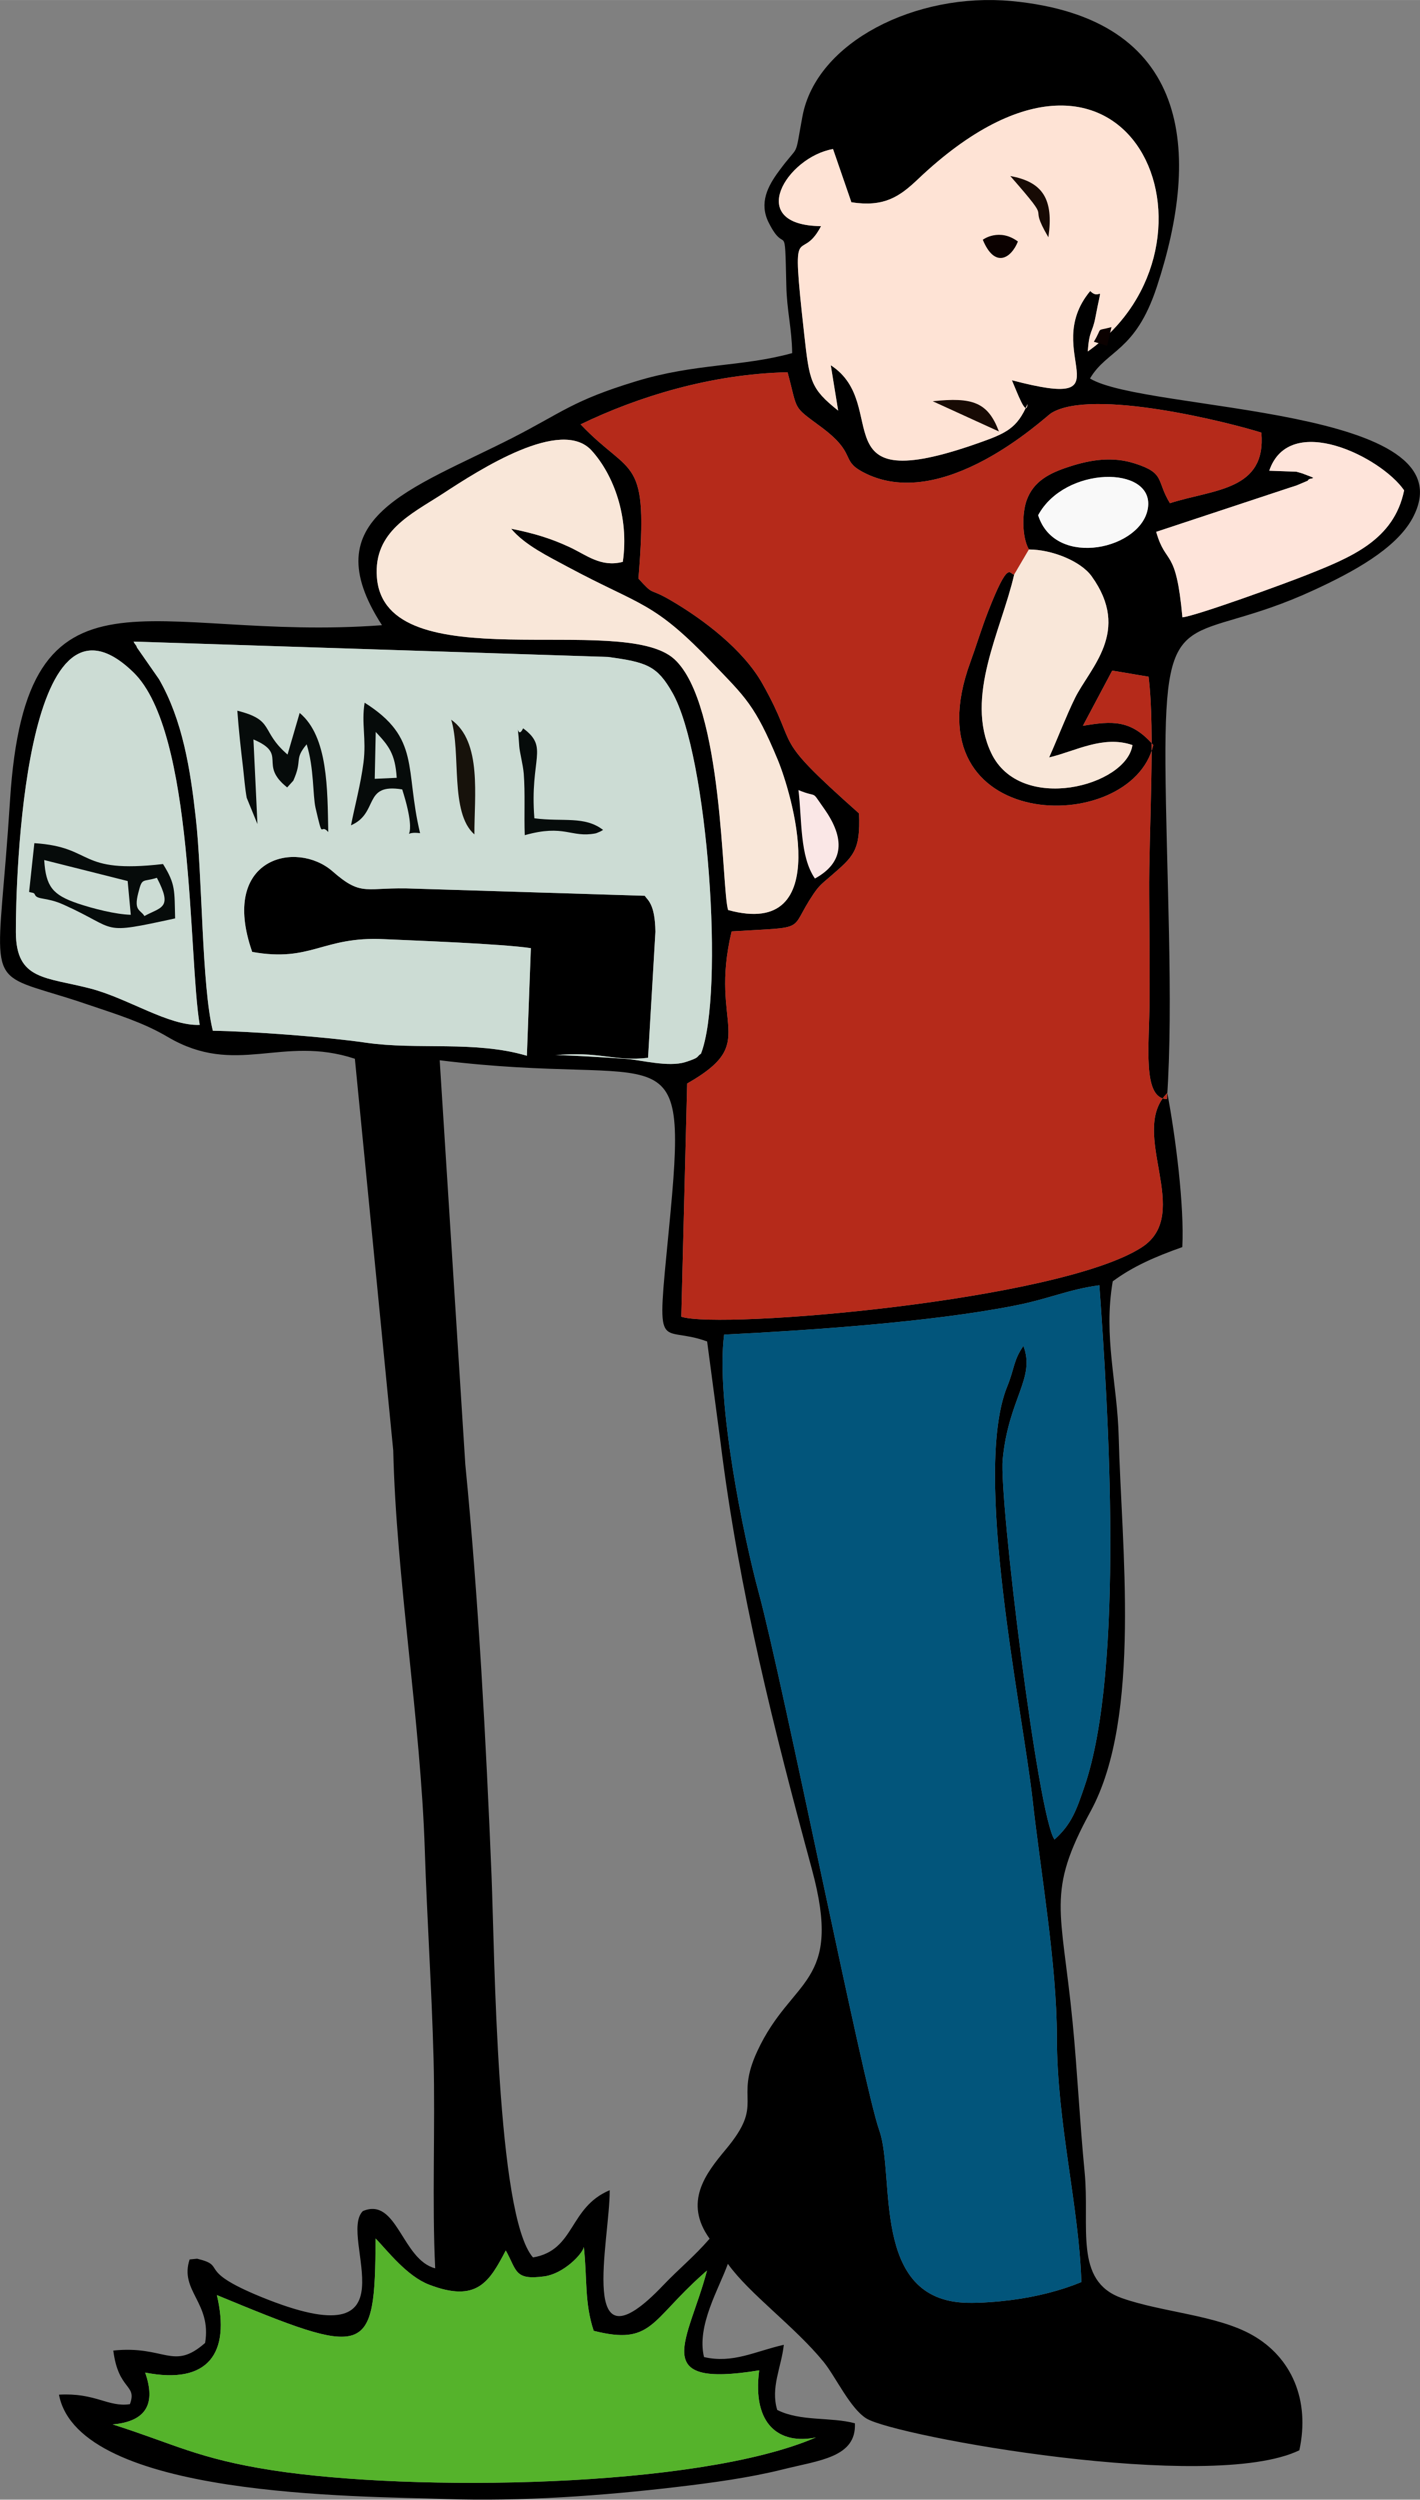 <?xml version="1.0" encoding="UTF-8"?>
<!DOCTYPE svg PUBLIC "-//W3C//DTD SVG 1.1//EN" "http://www.w3.org/Graphics/SVG/1.1/DTD/svg11.dtd">
<!-- Creator: CorelDRAW X7 -->
<svg xmlns="http://www.w3.org/2000/svg" xml:space="preserve" width="113.675mm" height="200mm" version="1.1" style="shape-rendering:geometricPrecision; text-rendering:geometricPrecision; image-rendering:optimizeQuality; fill-rule:evenodd; clip-rule:evenodd"
viewBox="0 0 11368 20000"
 xmlns:xlink="http://www.w3.org/1999/xlink">
 <rect x="0" y="0" width="11368" height="20000" fill="#808080" stroke="none"/>
 <defs>
  <style type="text/css">
   <![CDATA[
    .fil0 {fill:black}
    .fil2 {fill:#02557B}
    .fil9 {fill:#060B0A}
    .fil13 {fill:#0B0100}
    .fil12 {fill:#170A04}
    .fil11 {fill:#17120B}
    .fil4 {fill:#55B32B}
    .fil1 {fill:#B52A1A}
    .fil3 {fill:#CCDCD4}
    .fil6 {fill:#F9E7D9}
    .fil8 {fill:#F9F9F9}
    .fil10 {fill:#FAE7E6}
    .fil5 {fill:#FEE3D5}
    .fil7 {fill:#FEE4DA}
   ]]>
  </style>
 </defs>
 <g id="Laag_x0020_1">
  <g id="_997380943344">
   <path class="fil0" d="M6078 18965c-58,440 165,596 454,537 -945,409 -3234,436 -4351,263 -598,-93 -787,-211 -1279,-367 270,-24 347,-166 260,-415 508,100 684,-158 574,-620 1210,500 1266,505 1271,-453 92,95 250,302 429,370 383,147 482,-24 613,-274 90,159 66,241 310,207 152,-21 304,-177 315,-235 28,255 4,445 79,671 468,118 453,-80 876,-455 7,-7 20,-19 31,-27 -146,560 -478,945 418,798zm2579 -706c-161,67 -359,118 -564,144 -101,13 -248,25 -349,22 -779,-17 -574,-1012 -705,-1380 -129,-363 -770,-3582 -965,-4302 -119,-437 -346,-1535 -277,-2065 682,-34 1657,-100 2321,-231 283,-55 425,-128 683,-164 70,964 204,3072 -119,4011 -63,184 -102,301 -240,424 -132,-176 -445,-2735 -415,-3041 48,-493 264,-650 166,-908 -80,114 -71,181 -129,323 -281,691 121,2580 203,3311 63,570 194,1312 194,1897 0,682 178,1358 196,1959zm-2890 -6729c149,1206 433,2321 732,3423 254,935 -159,861 -436,1458 -188,404 64,408 -252,786 -161,193 -341,422 -130,715 -129,148 -241,236 -372,373 -698,733 -425,-365 -428,-761 -330,139 -274,480 -614,538 -293,-332 -307,-2441 -332,-3057 -44,-1074 -105,-2222 -210,-3289l-205 -3233c1855,229 1997,-306 1834,1363 -101,1036 -80,745 307,887l106 797zm-4168 -3330c-249,10 -572,-212 -876,-291 -358,-93 -595,-65 -596,-451 -2,-396 60,-2937 942,-2078 491,478 438,2283 530,2820zm-503 -3020c-4,-21 -18,-23 -26,-47l3798 123c310,42 393,71 515,286 286,501 417,2404 229,2888 -41,28 -4,29 -126,68 -135,42 -355,-17 -472,-26 -137,-10 -541,-35 -579,-28 358,-38 489,52 753,19l59 -1008c-3,-228 -65,-254 -85,-288l-1840 -57c-396,-18 -417,74 -660,-139 -289,-252 -907,-110 -643,645 475,85 562,-126 1055,-102 241,11 945,37 1176,72l-32 861c-415,-123 -877,-44 -1292,-105 -305,-45 -918,-91 -1222,-95 -90,-358 -83,-1239 -138,-1715 -42,-372 -103,-768 -293,-1098l-177 -254zm4733 2101c-53,-163 -36,-1645 -430,-2007 -417,-383 -2319,181 -2382,-657 -27,-366 276,-504 526,-666 301,-197 949,-614 1193,-347 177,195 302,532 250,891 -176,47 -294,-57 -429,-119 -143,-66 -271,-107 -465,-146 111,133 303,224 456,307 591,317 678,268 1163,775 254,265 334,330 515,766 105,251 469,1441 -397,1203zm2482 -3159c213,-395 919,-399 880,-66 -39,336 -744,499 -880,66zm2158 -318c-12,-4 -30,-12 -45,-17 -15,-4 -29,-9 -45,-13l-218 -8c162,-475 896,-110 1080,157 -81,397 -423,535 -775,675 -175,70 -887,329 -1000,341 -52,-570 -131,-407 -210,-684l1079 -357c16,-5 30,-9 44,-14l90 -38c10,-21 32,-13 45,-23 -14,-8 -32,-14 -45,-19zm-3653 -2186c264,41 387,-47 530,-182 1708,-1624 2578,516 1362,1376 13,-176 37,-145 61,-271 60,-317 48,-122 -41,-213 -410,492 329,965 -627,714 45,105 116,300 125,190 -83,196 -172,235 -400,315 -1274,448 -685,-307 -1175,-625l59 363c-222,-177 -230,-235 -272,-613 -109,-979 -33,-542 135,-863 -614,-6 -274,-553 96,-617l147 426zm-3668 9985c24,1023 219,2155 253,3203 18,559 55,1102 70,1668 14,547 -13,1146 13,1675 -267,-69 -305,-574 -579,-458 -206,203 459,1208 -819,685 -528,-217 -258,-243 -508,-304l-60 6c-83,252 178,345 124,668 -257,226 -320,18 -735,61 41,323 193,267 133,429 -176,26 -274,-93 -568,-76 159,826 2404,811 3097,835 603,21 1260,-27 1845,-96 289,-34 585,-74 857,-142 287,-72 586,-95 573,-368 -192,-52 -438,-13 -622,-107 -54,-179 32,-337 53,-521 -228,51 -407,152 -639,98 -61,-251 121,-549 191,-746 172,241 535,501 766,784 97,119 213,374 344,454 236,143 2749,599 3465,254 88,-405 -65,-745 -375,-921 -282,-161 -725,-183 -1047,-297 -386,-137 -254,-571 -297,-1009 -39,-399 -58,-805 -96,-1196 -89,-915 -214,-1034 144,-1690 412,-755 245,-2140 225,-2993 -11,-435 -124,-800 -48,-1247 162,-120 342,-198 557,-274 17,-328 -54,-885 -120,-1233 -317,314 214,965 -205,1235 -663,428 -3379,658 -3686,555l47 -1866c590,-335 171,-446 356,-1217 629,-39 449,6 655,-299 46,-68 66,-81 139,-144 177,-154 239,-198 226,-501 -736,-654 -461,-485 -774,-1039 -153,-271 -469,-512 -735,-667 -182,-106 -126,-28 -257,-173 82,-1006 -52,-801 -463,-1234 461,-223 1046,-403 1657,-417 85,315 35,265 266,436 291,215 155,264 332,360 637,346 1464,-438 1511,-468 327,-206 1438,77 1684,155 42,467 -386,453 -732,565 -111,-181 -35,-240 -281,-318 -178,-57 -351,-31 -523,25 -159,51 -288,116 -343,270 -36,100 -40,289 18,393 182,0 414,92 502,214 319,442 -13,732 -133,975 -70,142 -142,331 -207,475 209,-49 432,-180 667,-99 -47,329 -899,553 -1131,63 -214,-452 81,-979 184,-1427 -38,0 -42,-130 -209,297 -52,133 -100,291 -142,405 -503,1372 1289,1407 1465,662 -180,-206 -331,-193 -564,-154l235 -442 291 49c55,440 1,1250 5,1740 2,281 4,563 3,845 -1,361 -61,790 139,795 55,-776 -7,-1860 -12,-2684 -7,-1346 184,-923 1193,-1391 298,-138 650,-324 785,-573 486,-901 -2141,-849 -2582,-1118 137,-232 363,-213 534,-730 359,-1085 275,-2155 -1163,-2290 -763,-71 -1562,326 -1673,923 -67,358 -16,202 -190,440 -87,118 -159,253 -80,410 139,277 128,-55 141,503 4,201 44,340 47,541 -405,112 -775,80 -1252,226 -506,154 -588,248 -989,453 -818,416 -1602,635 -1043,1498 -1861,140 -2850,-633 -2978,1405 -86,1365 -209,1372 283,1523 120,37 206,61 342,108 250,84 447,146 637,258 547,323 914,-18 1499,175l307 3132z"/>
   <path class="fil1" d="M9345 8745l-3 49c-200,-5 -140,-434 -139,-795 1,-282 -1,-564 -3,-845 -4,-490 50,-1300 -5,-1740l-291 -49 -235 442c233,-39 384,-52 564,154 -176,745 -1968,710 -1465,-662 42,-114 90,-272 142,-405 167,-427 171,-297 209,-297l118 -201c-58,-104 -54,-293 -18,-393 55,-154 184,-219 343,-270 172,-56 345,-82 523,-25 246,78 170,137 281,318 346,-112 774,-98 732,-565 -246,-78 -1357,-361 -1684,-155 -47,30 -874,814 -1511,468 -177,-96 -41,-145 -332,-360 -231,-171 -181,-121 -266,-436 -611,14 -1196,194 -1657,417 411,433 545,228 463,1234 131,145 75,67 257,173 266,155 582,396 735,667 313,554 38,385 774,1039 13,303 -49,347 -226,501 -73,63 -93,76 -139,144 -206,305 -26,260 -655,299 -185,771 234,882 -356,1217l-47 1866c307,103 3023,-127 3686,-555 419,-270 -112,-921 205,-1235z"/>
   <path class="fil2" d="M8657 18259c-18,-601 -196,-1277 -196,-1959 0,-585 -131,-1327 -194,-1897 -82,-731 -484,-2620 -203,-3311 58,-142 49,-209 129,-323 98,258 -118,415 -166,908 -30,306 283,2865 415,3041 138,-123 177,-240 240,-424 323,-939 189,-3047 119,-4011 -258,36 -400,109 -683,164 -664,131 -1639,197 -2321,231 -69,530 158,1628 277,2065 195,720 836,3939 965,4302 131,368 -74,1363 705,1380 101,3 248,-9 349,-22 205,-26 403,-77 564,-144z"/>
   <path class="fil3" d="M1070 5133c8,24 22,26 26,47l177 254c190,330 251,726 293,1098 55,476 48,1357 138,1715 304,4 917,50 1222,95 415,61 877,-18 1292,105l32 -861c-231,-35 -935,-61 -1176,-72 -493,-24 -580,187 -1055,102 -264,-755 354,-897 643,-645 243,213 264,121 660,139l1840 57c20,34 82,60 85,288l-59 1008c-264,33 -395,-57 -753,-19 38,-7 442,18 579,28 117,9 337,68 472,26 122,-39 85,-40 126,-68 188,-484 57,-2387 -229,-2888 -122,-215 -205,-244 -515,-286l-3798 -123z"/>
   <path class="fil4" d="M6078 18965c-896,147 -564,-238 -418,-798 -11,8 -24,20 -31,27 -423,375 -408,573 -876,455 -75,-226 -51,-416 -79,-671 -11,58 -163,214 -315,235 -244,34 -220,-48 -310,-207 -131,250 -230,421 -613,274 -179,-68 -337,-275 -429,-370 -5,958 -61,953 -1271,453 110,462 -66,720 -574,620 87,249 10,391 -260,415 492,156 681,274 1279,367 1117,173 3406,146 4351,-263 -289,59 -512,-97 -454,-537z"/>
   <path class="fil5" d="M6816 1618l-147 -426c-370,64 -710,611 -96,617 -168,321 -244,-116 -135,863 42,378 50,436 272,613l-59 -363c490,318 -99,1073 1175,625 228,-80 317,-119 400,-315 -9,110 -80,-85 -125,-190 956,251 217,-222 627,-714 89,91 101,-104 41,213 -24,126 -48,95 -61,271 1216,-860 346,-3000 -1362,-1376 -143,135 -266,223 -530,182z"/>
   <path class="fil6" d="M5829 7281c866,238 502,-952 397,-1203 -181,-436 -261,-501 -515,-766 -485,-507 -572,-458 -1163,-775 -153,-83 -345,-174 -456,-307 194,39 322,80 465,146 135,62 253,166 429,119 52,-359 -73,-696 -250,-891 -244,-267 -892,150 -1193,347 -250,162 -553,300 -526,666 63,838 1965,274 2382,657 394,362 377,1844 430,2007z"/>
   <path class="fil3" d="M1599 8200c-92,-537 -39,-2342 -530,-2820 -882,-859 -944,1682 -942,2078 1,386 238,358 596,451 304,79 627,301 876,291z"/>
   <path class="fil7" d="M10161 3766l218 8c16,4 30,9 45,13 15,5 33,13 45,17 13,5 31,11 45,19 -13,10 -35,2 -45,23l-90 38c-14,5 -28,9 -44,14l-1079 357c79,277 158,114 210,684 113,-12 825,-271 1000,-341 352,-140 694,-278 775,-675 -184,-267 -918,-632 -1080,-157z"/>
   <path class="fil6" d="M8119 4597c-103,448 -398,975 -184,1427 232,490 1084,266 1131,-63 -235,-81 -458,50 -667,99 65,-144 137,-333 207,-475 120,-243 452,-533 133,-975 -88,-122 -320,-214 -502,-214l-118 201z"/>
   <path class="fil8" d="M8311 4122c136,433 841,270 880,-66 39,-333 -667,-329 -880,66z"/>
   <path class="fil9" d="M1156 7329c-31,-52 -87,-38 -49,-185 32,-127 32,-84 149,-121 128,245 37,232 -100,306zm-802 -448l668 168 25 270c-120,-3 -302,-49 -426,-91 -199,-68 -254,-134 -267,-347zm-121 255c20,8 39,3 46,21 19,45 90,18 230,81 450,202 276,244 893,110 -6,-223 5,-272 -97,-435 -695,80 -543,-136 -1030,-167l-42 390z"/>
   <path class="fil9" d="M2061 6593l-32 -677c282,120 35,197 270,384l49 -54c77,-170 3,-167 107,-291 60,191 48,407 71,508 65,282 33,114 102,194 -7,-338 0,-763 -229,-953l-97 333c-222,-192 -98,-274 -402,-351 11,156 28,304 46,458 9,79 15,160 29,239l86 210z"/>
   <path class="fil9" d="M3008 5856c101,108 156,172 168,367l-176 8 8 -375zm-198 747c226,-98 92,-340 410,-287 154,482 -49,325 143,350 -124,-518 6,-760 -444,-1044 -27,167 15,288 -9,479 -22,172 -70,349 -100,502z"/>
   <path class="fil10" d="M6524 7029c237,-130 240,-324 74,-559 -113,-160 -40,-80 -206,-149 29,235 9,530 132,708z"/>
   <path class="fil9" d="M4201 6682c319,-90 370,23 565,-14 9,-1 25,-10 32,-12 7,-2 20,-10 30,-16 -149,-114 -319,-63 -550,-93 -38,-485 120,-565 -90,-720 -52,110 -48,-123 -31,145 3,44 30,146 36,219 12,154 2,332 8,491z"/>
   <path class="fil11" d="M3798 6676c-2,-301 63,-743 -186,-918 81,262 -13,744 186,918z"/>
   <path class="fil12" d="M7997 3452c-88,-235 -213,-276 -530,-242l530 242z"/>
   <path class="fil12" d="M8393 1898c44,-305 -45,-443 -305,-490 373,426 121,177 305,490z"/>
   <path class="fil13" d="M7868 1918c95,230 226,151 281,14 -148,-110 -279,-17 -281,-14z"/>
   <path class="fil13" d="M8863 2766l35 -149c-133,36 -65,-9 -141,117l106 32z"/>
  </g>
 </g>
</svg>
